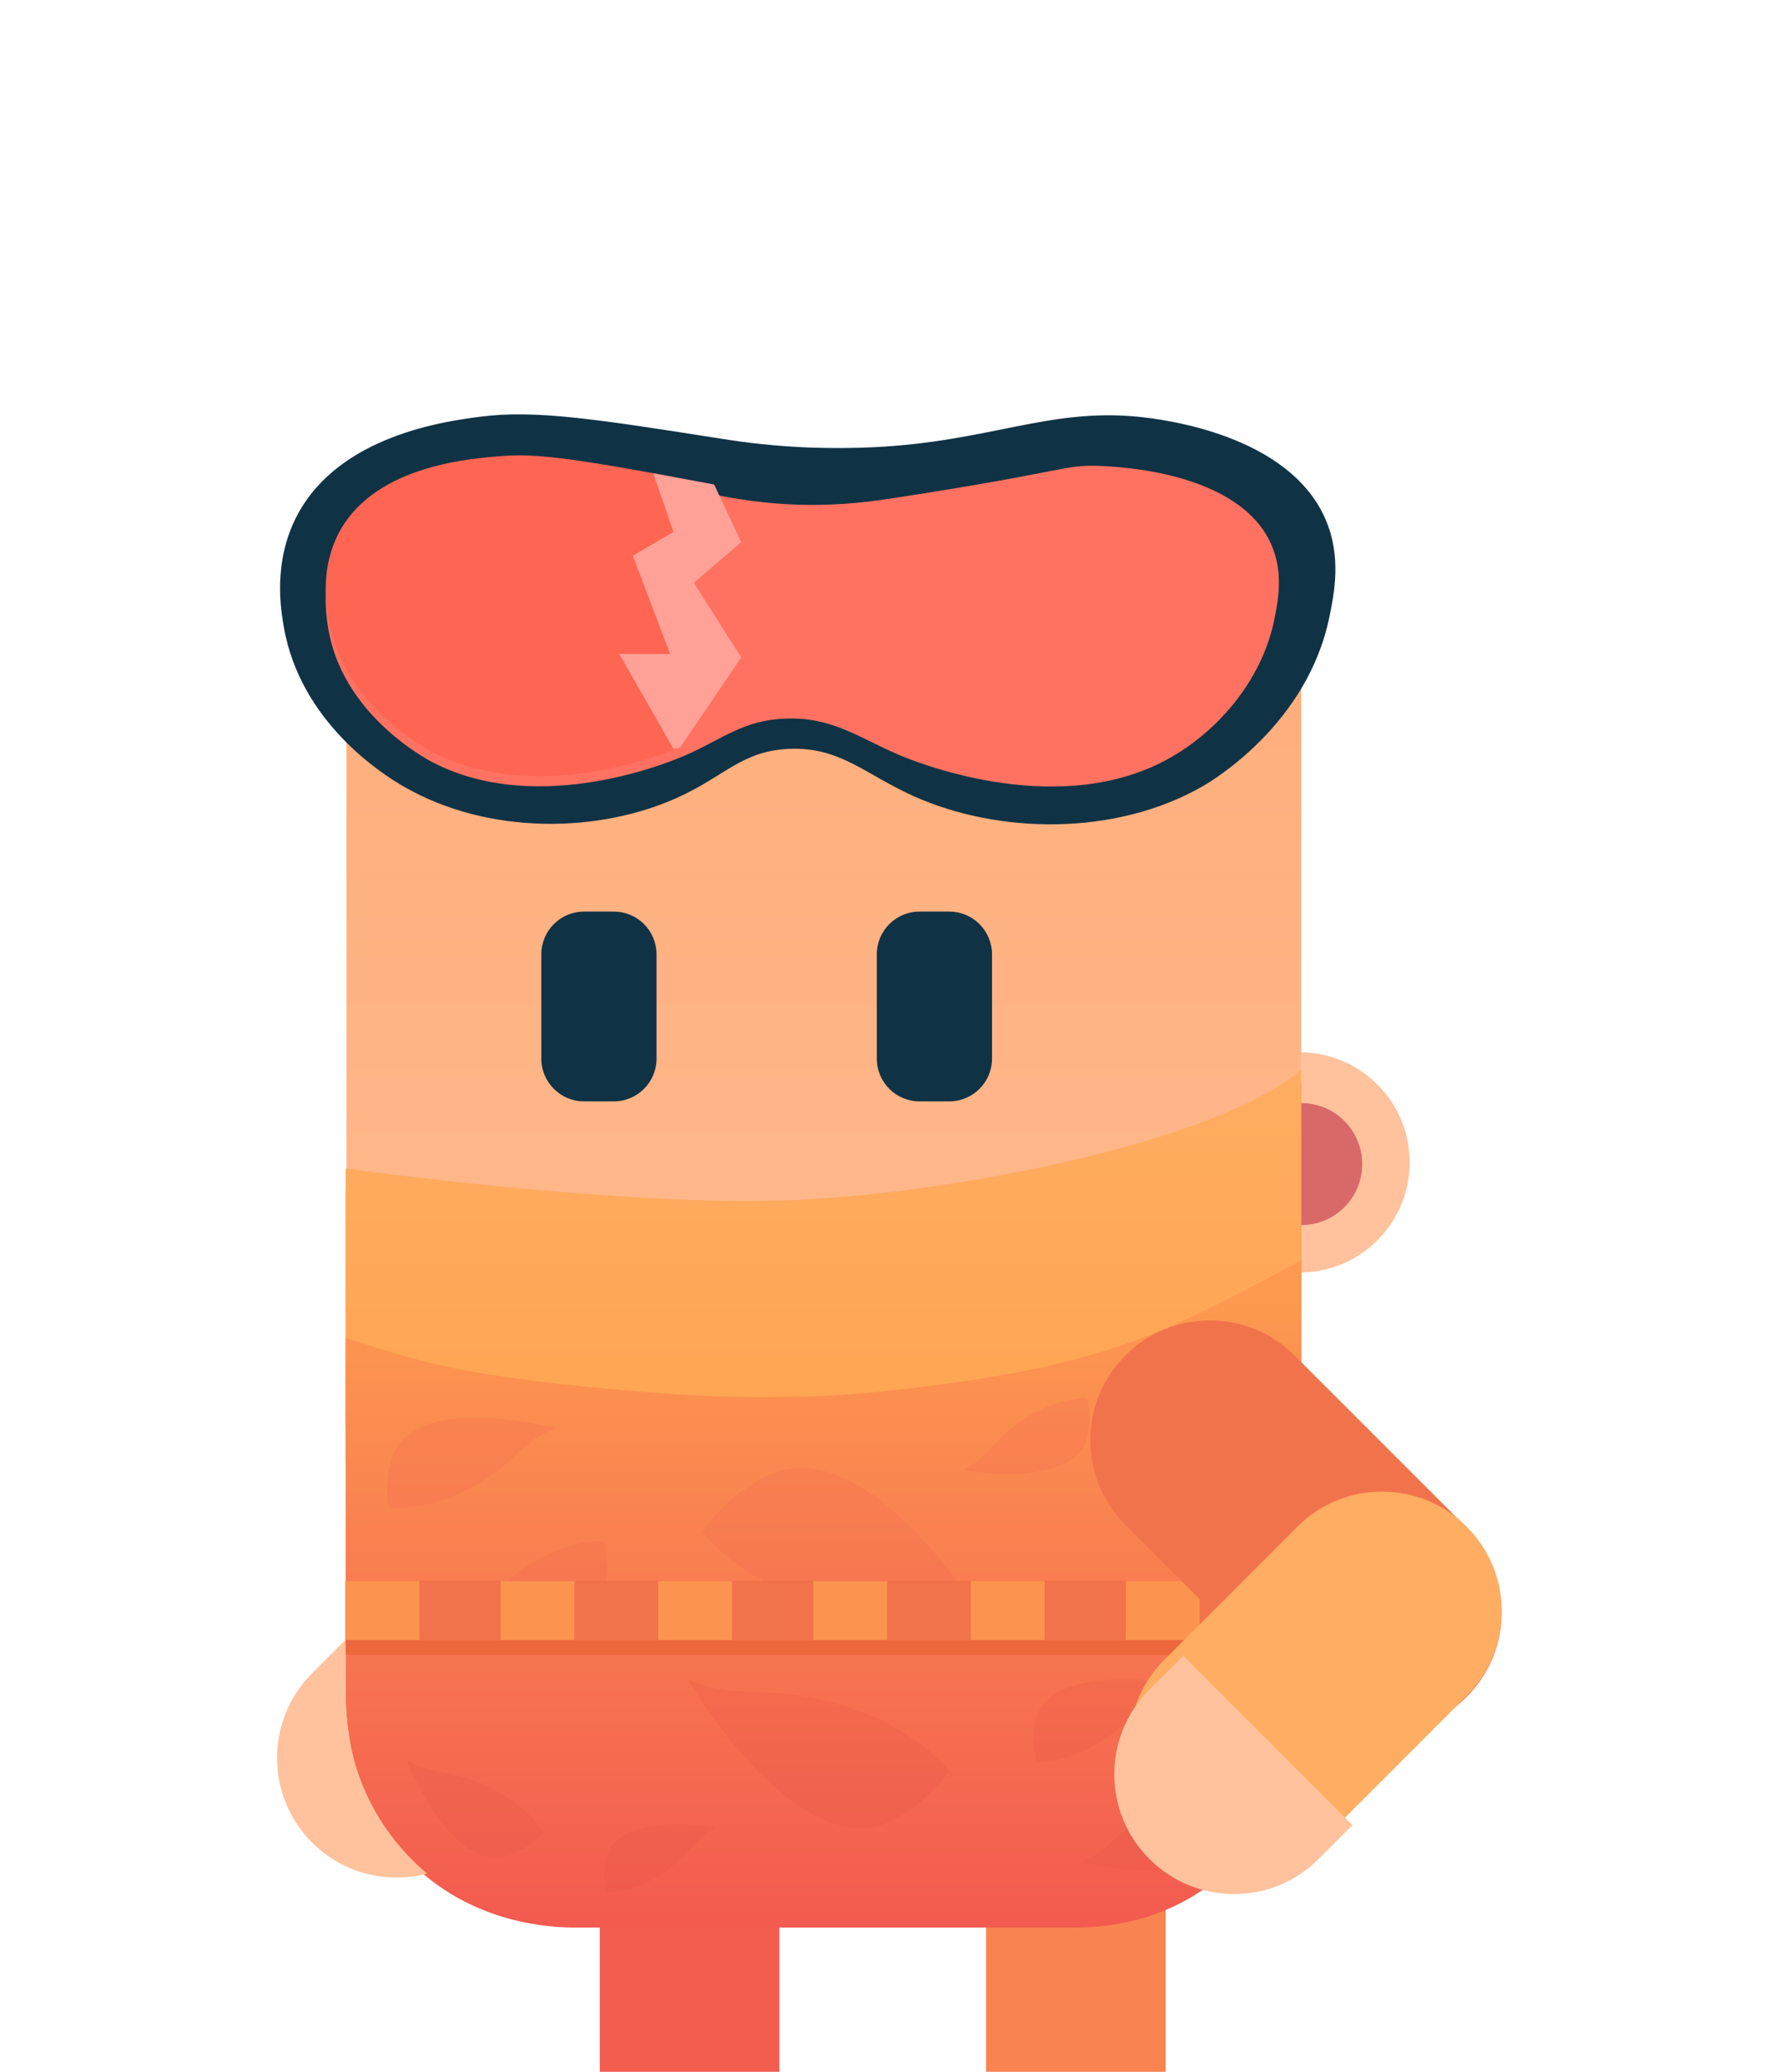 <svg width="700" height="815" viewBox="0 0 700 815" fill="none" xmlns="http://www.w3.org/2000/svg">
<g clip-path="url(#clip0)">
<path d="M423.006 757.928H225.66C176.326 757.928 136.333 717.934 136.333 668.601V271.254C136.333 221.921 176.326 181.928 225.66 181.928H423.006C472.34 181.928 512 221.921 512 271.254V668.601C512 717.934 472.34 757.928 423.006 757.928Z" fill="url(#paint0_linear)"/>
<path d="M458.667 815.261H388V715.261H458.667V815.261Z" fill="#F98450"/>
<path d="M306.667 815.261H236V715.261H306.667V815.261Z" fill="#F35D50"/>
<path d="M554.667 457.26C554.667 481.192 535.265 500.594 511.333 500.594C487.401 500.594 468 481.192 468 457.26C468 433.328 487.401 413.927 511.333 413.927C535.265 413.927 554.667 433.328 554.667 457.26Z" fill="url(#paint1_linear)"/>
<path d="M536 457.927C536 471.182 525.255 481.927 512 481.927C498.745 481.927 488 471.182 488 457.927C488 444.673 498.745 433.927 512 433.927C525.255 433.927 536 444.673 536 457.927Z" fill="#D96969"/>
<path d="M307.269 480.944C254.788 482.69 171.222 472.696 136 467.481V575.549C257.486 604.013 391.032 581.561 512 560.994V426C478.979 456.565 372.871 478.761 307.269 480.944Z" fill="#F19B4B"/>
<g filter="url(#filter0_d)">
<path d="M307.269 498.573C254.788 500.212 171.222 490.831 136 485.936V587.374C257.486 614.092 391.032 593.018 512 573.712V447C478.979 475.69 372.871 496.524 307.269 498.573Z" fill="url(#paint2_linear)"/>
</g>
<path d="M136 526.195L136 665.5C136 723 176 757.5 225.327 758.26H422.673C478.5 758.26 512 715.233 512 662.157V564V495.83C458.5 524.195 435.13 538.525 343.5 547.695C322.969 549.749 291.5 550.695 255 547.695C181.884 541.685 165 535.695 136 526.195Z" fill="url(#paint3_linear)"/>
<path d="M359.29 637.812C313.452 636.36 284.94 613.751 276.414 602.628C279.685 597.537 289.592 585.896 303.052 580.059C335.766 565.345 375.497 616.42 391.273 643.796C384.623 641.674 380.884 638.497 359.29 637.812Z" fill="#F46350" fill-opacity="0.2"/>
<path d="M202.526 572.786C182.729 591.5 161.273 594.057 153.019 592.996C152.244 589.486 151.487 580.437 154.662 572.321C162.156 552.372 200.297 557 218.432 561.808C214.755 563.723 211.852 563.969 202.526 572.786Z" fill="#F46350" fill-opacity="0.2"/>
<path d="M192.477 628.974C209.725 609.79 229.781 605.728 237.652 606.096C238.653 609.349 240.063 617.831 237.689 625.736C232.147 645.14 195.791 643.702 178.306 640.558C181.63 638.468 184.351 638.012 192.477 628.974Z" fill="#F46350" fill-opacity="0.2"/>
<path d="M498.415 603.196C473.072 598.393 459.2 583.345 455.432 576.422C457.693 573.878 464.212 568.274 472.199 566.204C491.657 560.881 509.283 592.723 515.664 609.309C512.154 607.55 510.353 605.459 498.415 603.196Z" fill="#F46350" fill-opacity="0.2"/>
<path d="M390.743 568.815C404.797 553.097 421.179 549.733 427.613 550.015C428.439 552.672 429.61 559.601 427.687 566.067C423.201 581.939 393.485 580.845 379.188 578.314C381.899 576.599 384.122 576.22 390.743 568.815Z" fill="#F46350" fill-opacity="0.2"/>
<path d="M299.216 665.756C340.117 666.739 365.704 686.663 373.385 696.502C370.502 701.054 361.743 711.48 349.775 716.765C320.691 730.079 284.903 684.902 270.644 660.649C276.591 662.492 279.948 665.294 299.216 665.756Z" fill="#E45441" fill-opacity="0.2"/>
<path d="M439.502 722.556C457.035 705.769 476.159 703.349 483.528 704.237C484.244 707.355 484.981 715.401 482.203 722.645C475.652 740.446 441.596 736.586 425.386 732.431C428.654 730.702 431.242 730.464 439.502 722.556Z" fill="#E45441" fill-opacity="0.2"/>
<path d="M448.086 672.491C432.829 689.678 414.965 693.428 407.941 693.154C407.026 690.266 405.711 682.728 407.775 675.678C412.588 658.375 445.03 659.408 460.649 662.088C457.698 663.97 455.274 664.394 448.086 672.491Z" fill="#E45441" fill-opacity="0.2"/>
<path d="M175.339 697.5C197.979 701.603 210.456 714.898 213.864 721.033C211.865 723.312 206.087 728.343 198.976 730.238C181.654 735.107 165.715 706.893 159.911 692.178C163.054 693.719 164.674 695.568 175.339 697.5Z" fill="#E45441" fill-opacity="0.2"/>
<path d="M271.624 727.363C259.192 741.445 244.601 744.549 238.859 744.341C238.105 741.983 237.014 735.825 238.685 730.059C242.579 715.906 269.096 716.678 281.868 718.833C279.46 720.378 277.48 720.729 271.624 727.363Z" fill="#E45441" fill-opacity="0.2"/>
<path d="M136.099 668.582V644.927L122.795 658.23C104.402 676.623 104.402 706.444 122.795 724.838C135.067 737.11 152.414 741.152 168.071 737.047C148.531 720.662 136.099 696.078 136.099 668.582Z" fill="#FFC29C"/>
<path d="M241.508 433.261H229.824C220.532 433.261 213 425.729 213 416.435V375.419C213 366.126 220.532 358.594 229.824 358.594H241.508C250.8 358.594 258.334 366.126 258.334 375.419V416.435C258.334 425.729 250.8 433.261 241.508 433.261Z" fill="#103245"/>
<path d="M373.508 433.261H361.825C352.533 433.261 345 425.729 345 416.435V375.419C345 366.126 352.533 358.594 361.825 358.594H373.508C382.801 358.594 390.333 366.126 390.333 375.419V416.435C390.333 425.729 382.801 433.261 373.508 433.261Z" fill="#103245"/>
<path d="M117 202.594C133.684 171.138 175.516 165.685 189 163.927C210.66 161.103 235.076 164.935 283.908 172.598C288.232 173.277 299.887 175.157 315.667 175.927C317.609 176.022 329.739 176.587 343.667 175.927C389.165 173.771 412.371 160.509 447.667 163.927C458.176 164.946 507.099 171.061 521.512 204.17C527.961 218.985 524.989 233.441 523.076 242.757C514.376 285.074 476.765 307.289 473.053 309.406C438.659 329.023 392.837 328.077 359.667 313.261C340.395 304.653 330.551 293.666 310.333 294.594C292.22 295.426 285.572 304.913 267.667 313.261C235.988 328.031 191.988 328.551 158.853 309.406C151.097 304.926 118.24 284.519 111.667 246.594C110.52 239.977 107.232 221.01 117 202.594Z" fill="#103245"/>
<g filter="url(#filter1_d)">
<path d="M133.821 208.711C148.256 182.841 185.593 180.236 199.016 179.3C214.565 178.215 236.711 182.341 281 190.595C288.704 192.03 300.644 194.348 317 194.595C332.343 194.826 343.871 193.118 351.667 191.928C420.628 181.399 418.5 178.607 433.235 179.3C441.236 179.676 487.447 181.848 500.099 209.91C505.093 220.985 502.96 231.883 501.515 239.26C496.685 263.917 478.259 285.208 457 295.928C413.495 317.864 358.844 295.165 353.551 292.888C337.825 286.117 327.341 277.936 308.88 278.689C292.651 279.351 284.867 286.324 270.247 292.888C265.984 294.801 212.787 317.847 170.333 295.928C167.325 294.375 134.023 276.533 128.992 242.179C128.24 237.049 126.113 222.524 133.821 208.711Z" fill="#FF7261"/>
</g>
<path d="M265 187.621C231.136 181.368 212.568 178.353 199.016 179.3C185.593 180.236 148.256 182.841 133.821 208.711C126.113 222.524 128.241 237.049 128.992 242.179C134.024 276.533 167.327 294.375 170.333 295.927C206.244 314.468 249.833 300.839 265 295.039V187.621Z" fill="#FF6553"/>
<g filter="url(#filter2_d)">
<path d="M265 294.594L243.667 257.261H263.667L249 218.594L265 209.261L257 186.154L281 190.594L291.667 213.261L273 229.261L291.667 258.594L267.667 293.985" fill="#FFA197"/>
</g>
<path d="M512 651H136V622H512V651Z" fill="#ED673D"/>
<path d="M512 645.333H136V622H512V645.333Z" fill="#F1734B"/>
<path d="M165 645.125H136V622H165V645.125Z" fill="#FC9450"/>
<path d="M226 645.125H197V622H226V645.125Z" fill="#FC9450"/>
<path d="M288 645.125H259V622H288V645.125Z" fill="#FC9450"/>
<path d="M349 645.125H320V622H349V645.125Z" fill="#FC9450"/>
<path d="M411 645.125H382V622H411V645.125Z" fill="#FC9450"/>
<path d="M472 645.125H443V622H472V645.125Z" fill="#FC9450"/>
<path d="M577.087 667.524C558.694 685.917 528.872 685.917 510.479 667.524L442.795 599.839C424.402 581.445 424.402 551.624 442.795 533.23C461.188 514.837 491.008 514.837 509.402 533.23L577.087 600.916C595.48 619.309 595.48 649.131 577.087 667.524Z" fill="#F1734B"/>
<path d="M577.087 600.564C595.48 618.958 595.48 648.779 577.087 667.172L524.735 719.524C506.342 737.918 476.522 737.918 458.128 719.524C439.735 701.131 439.735 671.31 458.128 652.916L510.479 600.564C528.872 582.171 558.694 582.171 577.087 600.564Z" fill="#FFAD62"/>
<g filter="url(#filter3_ii)">
<path d="M471.451 639.593L458.129 652.915C439.735 671.309 439.735 701.13 458.129 719.523C476.522 737.917 506.342 737.917 524.735 719.523L538.059 706.199L471.451 639.593Z" fill="#FFC29C"/>
</g>
</g>
<defs>
<filter id="filter0_d" x="76.845" y="361.554" width="494.31" height="271.31" filterUnits="userSpaceOnUse" color-interpolation-filters="sRGB">
<feFlood flood-opacity="0" result="BackgroundImageFix"/>
<feColorMatrix in="SourceAlpha" type="matrix" values="0 0 0 0 0 0 0 0 0 0 0 0 0 0 0 0 0 0 127 0"/>
<feOffset dy="-26.291"/>
<feGaussianBlur stdDeviation="29.578"/>
<feColorMatrix type="matrix" values="0 0 0 0 0.596 0 0 0 0 0.292 0 0 0 0 0.102 0 0 0 0.15 0"/>
<feBlend mode="normal" in2="BackgroundImageFix" result="effect1_dropShadow"/>
<feBlend mode="normal" in="SourceGraphic" in2="effect1_dropShadow" result="shape"/>
</filter>
<filter id="filter1_d" x="118.146" y="173.129" width="395.083" height="146.277" filterUnits="userSpaceOnUse" color-interpolation-filters="sRGB">
<feFlood flood-opacity="0" result="BackgroundImageFix"/>
<feColorMatrix in="SourceAlpha" type="matrix" values="0 0 0 0 0 0 0 0 0 0 0 0 0 0 0 0 0 0 127 0"/>
<feOffset dy="4"/>
<feGaussianBlur stdDeviation="5"/>
<feColorMatrix type="matrix" values="0 0 0 0 1 0 0 0 0 0.447 0 0 0 0 0.38 0 0 0 0.5 0"/>
<feBlend mode="normal" in2="BackgroundImageFix" result="effect1_dropShadow"/>
<feBlend mode="normal" in="SourceGraphic" in2="effect1_dropShadow" result="shape"/>
</filter>
<filter id="filter2_d" x="193.667" y="136.154" width="148" height="208.44" filterUnits="userSpaceOnUse" color-interpolation-filters="sRGB">
<feFlood flood-opacity="0" result="BackgroundImageFix"/>
<feColorMatrix in="SourceAlpha" type="matrix" values="0 0 0 0 0 0 0 0 0 0 0 0 0 0 0 0 0 0 127 0"/>
<feOffset/>
<feGaussianBlur stdDeviation="25"/>
<feColorMatrix type="matrix" values="0 0 0 0 1 0 0 0 0 0.631 0 0 0 0 0.592 0 0 0 1 0"/>
<feBlend mode="normal" in2="BackgroundImageFix" result="effect1_dropShadow"/>
<feBlend mode="normal" in="SourceGraphic" in2="effect1_dropShadow" result="shape"/>
</filter>
<filter id="filter3_ii" x="441.394" y="639.593" width="96.666" height="99.606" filterUnits="userSpaceOnUse" color-interpolation-filters="sRGB">
<feFlood flood-opacity="0" result="BackgroundImageFix"/>
<feBlend mode="normal" in="SourceGraphic" in2="BackgroundImageFix" result="shape"/>
<feColorMatrix in="SourceAlpha" type="matrix" values="0 0 0 0 0 0 0 0 0 0 0 0 0 0 0 0 0 0 127 0" result="hardAlpha"/>
<feOffset dx="-2.94" dy="5.88"/>
<feGaussianBlur stdDeviation="7.355"/>
<feComposite in2="hardAlpha" operator="arithmetic" k2="-1" k3="1"/>
<feColorMatrix type="matrix" values="0 0 0 0 0 0 0 0 0 0 0 0 0 0 0 0 0 0 0.05 0"/>
<feBlend mode="normal" in2="shape" result="effect1_innerShadow"/>
<feColorMatrix in="SourceAlpha" type="matrix" values="0 0 0 0 0 0 0 0 0 0 0 0 0 0 0 0 0 0 127 0" result="hardAlpha"/>
<feOffset dx="-2.94" dy="5.88"/>
<feGaussianBlur stdDeviation="7.355"/>
<feComposite in2="hardAlpha" operator="arithmetic" k2="-1" k3="1"/>
<feColorMatrix type="matrix" values="0 0 0 0 0 0 0 0 0 0 0 0 0 0 0 0 0 0 0.05 0"/>
<feBlend mode="normal" in2="effect1_innerShadow" result="effect2_innerShadow"/>
</filter>
<linearGradient id="paint0_linear" x1="324.166" y1="757.928" x2="324.166" y2="181.928" gradientUnits="userSpaceOnUse">
<stop stop-color="#FFC29C"/>
<stop offset="1" stop-color="#FFAB77"/>
</linearGradient>
<linearGradient id="paint1_linear" x1="555" y1="457" x2="468" y2="457" gradientUnits="userSpaceOnUse">
<stop stop-color="#FFC29C"/>
<stop offset="0.494" stop-color="#FFC29C"/>
<stop offset="0.497" stop-color="#FFC29C" stop-opacity="0"/>
</linearGradient>
<linearGradient id="paint2_linear" x1="324" y1="447" x2="324" y2="600" gradientUnits="userSpaceOnUse">
<stop stop-color="#FFAD62"/>
<stop offset="1" stop-color="#FFA451"/>
</linearGradient>
<linearGradient id="paint3_linear" x1="324" y1="758.26" x2="324" y2="510.365" gradientUnits="userSpaceOnUse">
<stop stop-color="#F35A50"/>
<stop offset="1" stop-color="#FD9950"/>
</linearGradient>
<clipPath id="clip0">
<rect width="700" height="815" fill="white"/>
</clipPath>
</defs>
</svg>
